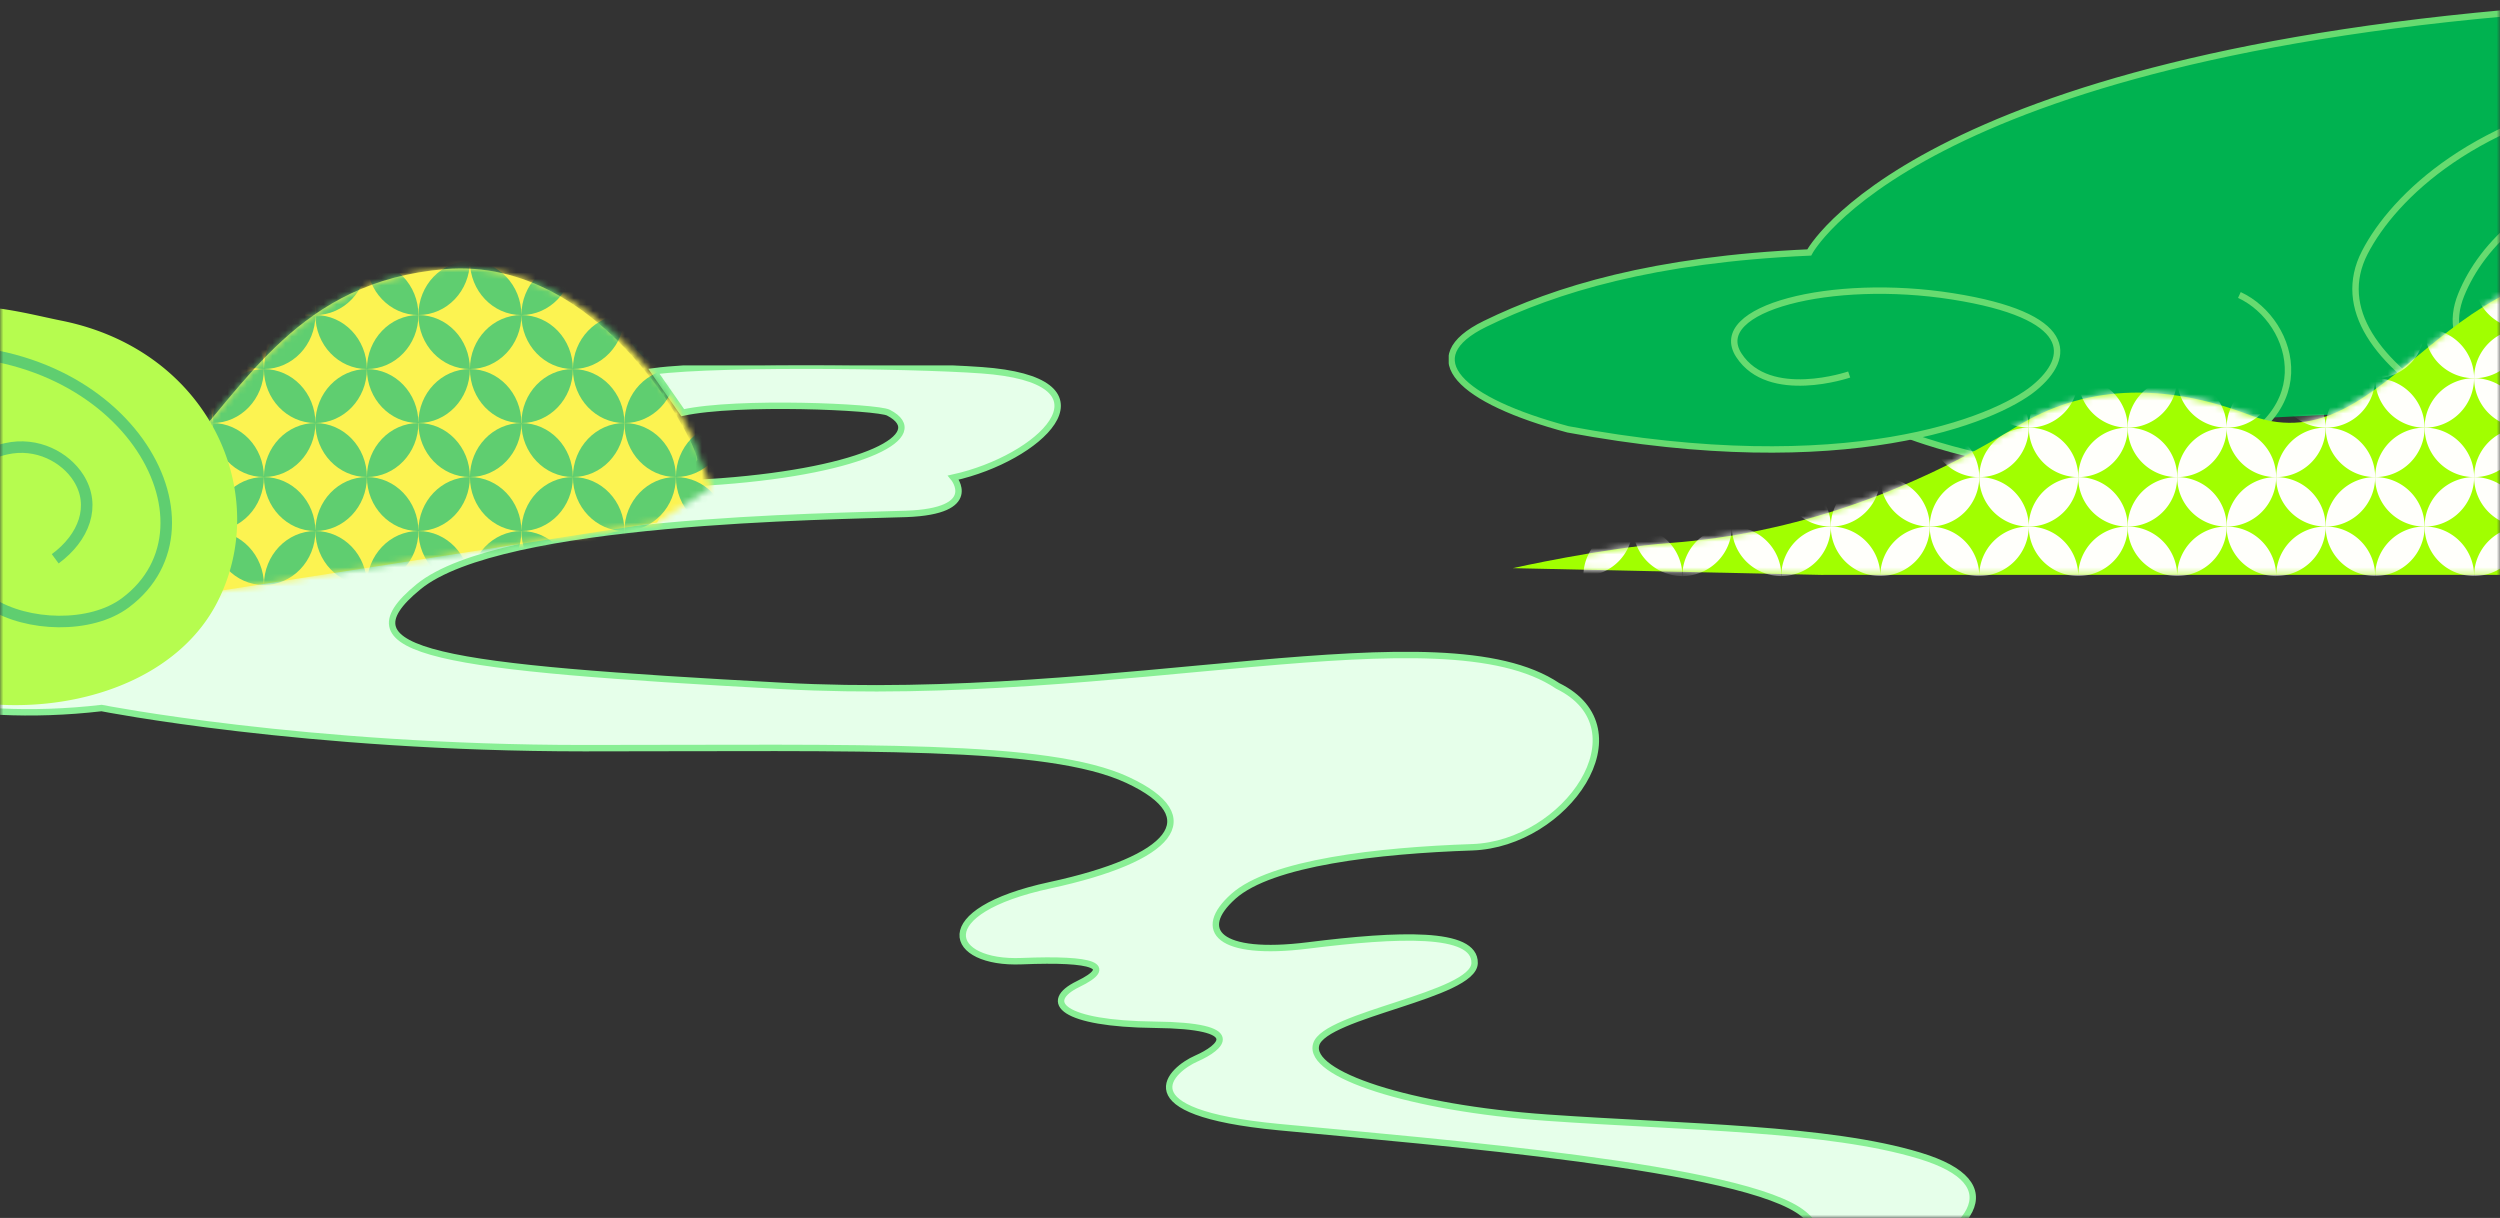 <svg xmlns="http://www.w3.org/2000/svg" width="390" height="190" fill="none" viewBox="0 0 390 190" xmlns:xlink="http://www.w3.org/1999/xlink">
  <rect x="0" y="0" width="390" height="190" fill="#333333" stroke="none"/>
  <mask id="a" width="390" height="190" x="0" y="0" maskUnits="userSpaceOnUse" style="mask-type:alpha">
    <path fill="#D9D9D9" d="M0 0h390v190H0z"/>
  </mask>
  <g mask="url(#a)">
    <g clip-path="url(#b)">
      <path fill="#00B250" d="M382.461 63.773c11.611 7.057 45.804 6.349 45.804 6.349l8.602-13.407-1.291-22.456s65.804-40.21-35.68-32.94-117.655 38.067-117.655 38.067c-24.301 1.072-39.572 5.774-50.542 11.122s-3.874 11.972 12.903 16.47c23.685 4.428 41.361 3.586 53.515 1.107 0 0 24.773 9.377 44.772 3.604 5.467-1.576 9.092-3.905 11.282-6.544z"/>
      <path stroke="#67DB70" stroke-miterlimit="10" d="M288.474 58.424s-12.475 4.277-17.204-2.993c-4.728-7.27 14.408-12.193 33.33-9.2s18.708 9.413 12.689 14.327c-6.02 4.915-29.251 14.54-72.687 6.42-16.777-4.49-23.873-11.122-12.903-16.47s26.233-10.05 50.542-11.122c0 0 16.161-30.797 117.655-38.067 101.493-7.27 35.68 32.932 35.68 32.932l1.291 22.456-8.602 13.406s-34.193.708-45.804-6.35c-11.612-7.056-18.068-15.61-13.553-24.377s17.631-21.384 42.154-25.023"/>
      <path stroke="#67DB70" stroke-miterlimit="10" d="M298.117 68.076s24.773 9.377 44.772 3.604c20-5.773 15.271-21.597 6.456-25.661m62.215-20.074c-15.876 3.674-24.362 12.025-27.621 20.065s2.831 15.62 23.703 12.804"/>
    </g>
    <g clip-path="url(#c)">
      <path fill="#E6FFEA" stroke="#89EF95" d="M-19.282 289.306s14.446-1.785 14.624-7.497-10.343-9.461-34.42-11.425c-24.075-1.963-18.337-14.459 10.344-21.319 28.681-6.853 92.597-6.471 130.947-6.911s87.082-1.064 105.718-1.989c18.637-.924 13.083-16.684 2.777-16.913-10.305-.23-8.681-3.131.351-5.796 9.031-2.664 37.075.326 62.948-1.791 25.878-2.117 34.961-13.197 30.356-16.066-4.605-2.862-12.44-.746-12.44-.746 16.421-6.35 21.898-14.198 7.586-18.552-14.305-4.361-36.732-4.437-58.183-5.948-21.452-1.505-37.382-6.777-36-11.425 1.382-4.647 24.586-7.657 24.713-12.68.128-5.024-11.917-4.52-25.968-2.761-14.05 1.76-17.56-2.384-11.668-7.657 5.898-5.272 22.579-7.159 37.254-7.656C244.332 131.67 256.745 113.751 243 107c-18.114-12.172-67.963 2.894-121 0s-69.557-5.001-56.671-15.495c12.885-10.487 64.285-10.914 76.036-11.335 11.752-.427 7.363-5.668 7.363-5.668 13.452-2.977 25.484-14.459 6.23-16.582-7.855-.866-42.452-1.42-52.958 0l4.5 6.459c8.5-1.879 30.334-.918 32.101 0 6.733 3.493-3.726 9.027-26.095 10.716-22.37 1.683-89.967 1.25-104.419 21.326 0 0-15.311.433-24.375 5.827-9.057 5.4 9.923 10.793 32.14 8.205 0 0 31.706 6.261 75.279 6.261s72.26-.861 84.769 4.966 6.904 12.304-12.076 16.41c-18.981 4.099-15.911 12.317-4.452 11.852 11.458-.466 14.553.777 8.827 3.564-5.732 2.792-2.477 6.196 11.924 6.356 14.401.153 10.375 3.564 6.503 5.272-3.873 1.702-11.459 8.371 12.853 10.692 24.312 2.327 73.094 6.19 81.922 13.592 8.828 7.401-5.012 16.716-46.521 14.803-41.515-1.912-86.604-7.402-101.393-1.192s-12.644 22.448 22.904 19.343c35.547-3.105 38.171 12.419-3.338 10.506-41.515-1.912-141.354-3.092-178.405-.083s-85.368 18.795-90.125 36.837 51.33 7.338 70.4 7.338 18.897 7.051 10.305 8.428-16.318 6.019-12.025 10.488 31.61 3.952 57.381 2.926c25.77-1.033 43.585-2.353 52.407-1.549 8.828.803 5.567 7.688 28.203 7 22.643-.689 54.229-2.659 77.585-2.302 23.356.364 31.866.727 23.898 5.075s-7.784 10.876 3.624 10.513 20.999 2.174 20.999 2.174-10.503-5.438-17.56-5.802c-7.063-.363 2.898-2.9 8.873-7.612s-3.803-10.691-27.885-12.502-82.68-2.359-90.508-2.359-5.357-9.894-27.592-6.598c-22.242 3.296-70.725 5.228-81.903 4.469z"/>
    </g>
    <g clip-path="url(#d)">
      <path fill="#A1FF00" d="M284.459 89.684h125.867c18.848 0 30.409-21.339 19.438-36.656-3.358-4.688-8.54-8.425-16.398-10.066-31.426-6.548-40.619 29.555-62.008 21.937-14.256-5.532-26.553-4.634-36.843 1.696-16.389 10.066-34.693 16.668-53.877 18.101-10.599.79-24.647 3.936-24.647 3.936l48.459 1.061z"/>
      <mask id="e" width="200" height="48" x="235" y="42" maskUnits="userSpaceOnUse" style="mask-type:luminance">
        <path fill="#fff" d="M284.459 89.684h125.867c18.848 0 30.409-21.339 19.438-36.656-3.358-4.688-8.54-8.425-16.398-10.066-31.426-6.548-40.619 29.555-62.008 21.937-14.256-5.532-26.553-4.634-36.843 1.696-16.389 10.066-34.693 16.668-53.877 18.101-10.599.79-24.647 3.936-24.647 3.936l48.459 1.061z"/>
      </mask>
      <g fill="#FFFFFB" mask="url(#e)">
        <path d="M262.444 43.579a7.72 7.72 0 0 0-7.723 7.717c4.265 0 7.714-3.455 7.723-7.717m-7.723 7.708a7.72 7.72 0 0 0-7.722-7.718c0 4.263 3.457 7.709 7.722 7.718m7.723-7.717c0-4.263-3.458-7.709-7.723-7.718a7.72 7.72 0 0 0 7.723 7.718"/>
        <path d="M247.008 43.57a7.72 7.72 0 0 0 7.722-7.718 7.72 7.72 0 0 0-7.722 7.718m15.436 0a7.72 7.72 0 0 0 7.722-7.718 7.72 7.72 0 0 0-7.722 7.718"/>
        <path d="M270.166 51.287a7.72 7.72 0 0 0-7.722-7.718c0 4.263 3.457 7.709 7.722 7.718m7.723-7.717c0-4.263-3.457-7.709-7.723-7.709a7.72 7.72 0 0 0 7.723 7.718z"/>
        <path d="M277.889 43.579a7.72 7.72 0 0 0-7.723 7.717 7.724 7.724 0 0 0 7.723-7.708zm0-.009a7.72 7.72 0 0 0 7.723-7.718 7.724 7.724 0 0 0-7.723 7.708z"/>
        <path d="M293.325 43.57a7.72 7.72 0 0 0-7.722-7.718 7.72 7.72 0 0 0 7.722 7.718m0 .009a7.72 7.72 0 0 0-7.722 7.717 7.72 7.72 0 0 0 7.722-7.717m-7.723 7.708a7.72 7.72 0 0 0-7.722-7.718c0 4.263 3.457 7.709 7.722 7.709zm15.446 0a7.72 7.72 0 0 0-7.723-7.718 7.72 7.72 0 0 0 7.723 7.718m7.713-7.717c0-4.263-3.457-7.709-7.722-7.709a7.72 7.72 0 0 0 7.722 7.718z"/>
        <path d="M293.325 43.57a7.72 7.72 0 0 0 7.723-7.718 7.72 7.72 0 0 0-7.723 7.718m15.436.009a7.72 7.72 0 0 0-7.722 7.717 7.723 7.723 0 0 0 7.722-7.708zm7.723 7.708a7.72 7.72 0 0 0-7.723-7.718c0 4.263 3.458 7.709 7.723 7.709zm7.722-7.717a7.72 7.72 0 0 0-7.722-7.718 7.72 7.72 0 0 0 7.722 7.718"/>
        <path d="M308.761 43.57a7.72 7.72 0 0 0 7.723-7.718 7.724 7.724 0 0 0-7.723 7.708zm15.445 0a7.72 7.72 0 0 0-7.722 7.717 7.72 7.72 0 0 0 7.722-7.718Z"/>
        <path d="M331.92 51.287a7.72 7.72 0 0 0-7.723-7.718 7.72 7.72 0 0 0 7.723 7.718m7.723-7.717c0-4.263-3.458-7.709-7.723-7.718a7.72 7.72 0 0 0 7.723 7.718"/>
        <path d="M324.206 43.57a7.72 7.72 0 0 0 7.723-7.718 7.72 7.72 0 0 0-7.723 7.718m15.437.009a7.72 7.72 0 0 0-7.723 7.717c4.265 0 7.713-3.455 7.723-7.717m15.436 0a7.72 7.72 0 0 0-7.723 7.717 7.724 7.724 0 0 0 7.723-7.708z"/>
        <path d="M355.079 43.57c0-4.263-3.458-7.709-7.723-7.709a7.72 7.72 0 0 0 7.723 7.718z"/>
        <path d="M339.643 43.57a7.72 7.72 0 0 0 7.722-7.718 7.72 7.72 0 0 0-7.722 7.718"/>
        <path d="M347.365 51.287a7.72 7.72 0 0 0-7.722-7.718c0 4.263 3.457 7.709 7.722 7.718m15.436 0a7.72 7.72 0 0 0-7.722-7.718c0 4.263 3.457 7.709 7.722 7.709z"/>
        <path d="M355.079 43.57a7.72 7.72 0 0 0 7.722-7.718 7.723 7.723 0 0 0-7.722 7.708zm15.445 0a7.72 7.72 0 0 0-7.723 7.717 7.72 7.72 0 0 0 7.723-7.718Z"/>
        <path d="M370.524 43.57a7.72 7.72 0 0 0-7.723-7.718 7.72 7.72 0 0 0 7.723 7.718m15.436.009a7.72 7.72 0 0 0-7.723 7.717 7.72 7.72 0 0 0 7.723-7.717"/>
        <path d="M378.237 51.287a7.72 7.72 0 0 0-7.722-7.718 7.72 7.72 0 0 0 7.722 7.718m7.723-7.717a7.72 7.72 0 0 0-7.723-7.718 7.72 7.72 0 0 0 7.723 7.718"/>
        <path d="M370.524 43.57a7.72 7.72 0 0 0 7.722-7.718 7.72 7.72 0 0 0-7.722 7.718m15.436 0a7.72 7.72 0 0 0 7.723-7.718 7.72 7.72 0 0 0-7.723 7.718"/>
        <path d="M393.683 51.287a7.72 7.72 0 0 0-7.723-7.718 7.72 7.72 0 0 0 7.723 7.718m-131.239 7.718a7.72 7.72 0 0 0-7.723 7.717 7.713 7.713 0 0 0 7.714-7.717zm-7.714-7.718c-4.265 0-7.713 3.455-7.722 7.718a7.72 7.72 0 0 0 7.722-7.718"/>
        <path d="M254.721 66.713a7.72 7.72 0 0 0-7.722-7.717c0 4.262 3.457 7.708 7.713 7.717zm7.723-7.708c0-4.263-3.458-7.709-7.723-7.718a7.72 7.72 0 0 0 7.723 7.718m0 0a7.72 7.72 0 0 0 7.722-7.718c-4.265 0-7.713 3.455-7.722 7.718m15.445 0c0-4.263-3.457-7.709-7.723-7.709a7.72 7.72 0 0 0 7.723 7.718v-.01Z"/>
        <path d="M277.889 59.005a7.72 7.72 0 0 0-7.723 7.717 7.71 7.71 0 0 0 7.714-7.708zm-7.723 7.708a7.72 7.72 0 0 0-7.722-7.717c0 4.262 3.457 7.708 7.713 7.717zm23.159-7.708a7.72 7.72 0 0 0-7.722-7.718 7.72 7.72 0 0 0 7.722 7.718"/>
        <path d="M285.602 66.713a7.72 7.72 0 0 0-7.722-7.717 7.71 7.71 0 0 0 7.713 7.708zm7.723-7.708a7.72 7.72 0 0 0-7.722 7.717 7.71 7.71 0 0 0 7.713-7.717z"/>
        <path d="M277.889 59.005a7.72 7.72 0 0 0 7.723-7.718 7.724 7.724 0 0 0-7.723 7.708zm30.872 0a7.72 7.72 0 0 0-7.722 7.717 7.71 7.71 0 0 0 7.713-7.708zm-7.722 7.708a7.72 7.72 0 0 0-7.723-7.717c0 4.262 3.458 7.708 7.714 7.717z"/>
        <path d="M293.325 59.005a7.72 7.72 0 0 0 7.723-7.718 7.72 7.72 0 0 0-7.723 7.718"/>
        <path d="M308.761 59.005c0-4.263-3.457-7.709-7.722-7.709a7.72 7.72 0 0 0 7.722 7.718zm15.445 0a7.72 7.72 0 0 0-7.722 7.717 7.71 7.71 0 0 0 7.713-7.717z"/>
        <path d="M316.484 66.713a7.72 7.72 0 0 0-7.723-7.717c0 4.262 3.458 7.708 7.714 7.708zm7.722-7.708a7.72 7.72 0 0 0-7.722-7.718 7.72 7.72 0 0 0 7.722 7.718"/>
        <path d="M308.761 58.995a7.72 7.72 0 0 0 7.723-7.717 7.724 7.724 0 0 0-7.723 7.708zm30.882.01c0-4.263-3.458-7.709-7.723-7.718a7.72 7.72 0 0 0 7.723 7.718"/>
        <path d="M324.206 59.005a7.72 7.72 0 0 0 7.723-7.718 7.72 7.72 0 0 0-7.723 7.718m15.437 0a7.72 7.72 0 0 0-7.723 7.717 7.71 7.71 0 0 0 7.713-7.717z"/>
        <path d="M331.92 66.713a7.72 7.72 0 0 0-7.723-7.717c0 4.262 3.458 7.708 7.714 7.717zm15.436 0a7.72 7.72 0 0 0-7.723-7.717c0 4.262 3.458 7.708 7.714 7.717zm7.723-7.708a7.72 7.72 0 0 0-7.723 7.717 7.71 7.71 0 0 0 7.714-7.708l.009-.01Z"/>
        <path d="M355.079 59.005c0-4.263-3.458-7.709-7.723-7.709a7.72 7.72 0 0 0 7.723 7.718z"/>
        <path d="M339.643 59.005a7.72 7.72 0 0 0 7.722-7.718c-4.265 0-7.713 3.455-7.722 7.718m30.881 0a7.72 7.72 0 0 0-7.723-7.718 7.72 7.72 0 0 0 7.723 7.718m-15.445-.01a7.72 7.72 0 0 0 7.722-7.717 7.723 7.723 0 0 0-7.722 7.708v.01Z"/>
        <path d="M362.801 66.713a7.72 7.72 0 0 0-7.722-7.717 7.71 7.71 0 0 0 7.713 7.708zm7.723-7.708a7.72 7.72 0 0 0-7.723 7.717 7.713 7.713 0 0 0 7.714-7.717zm15.436 0a7.72 7.72 0 0 0-7.723 7.717 7.713 7.713 0 0 0 7.714-7.717z"/>
        <path d="M378.237 66.713a7.72 7.72 0 0 0-7.722-7.717c0 4.262 3.457 7.708 7.713 7.717z"/>
        <path d="M370.524 59.005a7.72 7.72 0 0 0 7.722-7.718 7.72 7.72 0 0 0-7.722 7.718"/>
        <path d="M385.96 59.005a7.72 7.72 0 0 0-7.723-7.718 7.72 7.72 0 0 0 7.723 7.718m7.723 7.708a7.72 7.72 0 0 0-7.723-7.717c0 4.262 3.457 7.708 7.713 7.717z"/>
        <path d="M385.96 59.005a7.72 7.72 0 0 0 7.723-7.718 7.72 7.72 0 0 0-7.723 7.718m-131.23 7.708a7.72 7.72 0 0 0 7.723 7.718c0-4.263-3.458-7.709-7.714-7.718z"/>
        <path d="M254.73 66.713a7.71 7.71 0 0 0-7.713 7.718 7.72 7.72 0 0 0 7.722-7.718z"/>
        <path d="M254.721 82.148a7.72 7.72 0 0 0-7.722-7.718c0 4.263 3.457 7.709 7.722 7.718m7.723-7.718a7.72 7.72 0 0 0-7.723 7.718c4.265 0 7.714-3.455 7.723-7.718m15.445 0a7.72 7.72 0 0 0-7.723 7.718 7.724 7.724 0 0 0 7.723-7.708z"/>
        <path d="M277.889 74.43c0-4.262-3.458-7.708-7.714-7.708a7.72 7.72 0 0 0 7.723 7.718zm-7.723-7.717a7.71 7.71 0 0 0-7.713 7.718 7.72 7.72 0 0 0 7.722-7.718z"/>
        <path d="M270.166 82.148a7.72 7.72 0 0 0-7.722-7.718c0 4.263 3.457 7.709 7.722 7.718m15.436 0a7.72 7.72 0 0 0-7.722-7.718c0 4.263 3.457 7.709 7.722 7.709v.01Z"/>
        <path d="M277.889 74.43a7.72 7.72 0 0 0 7.723-7.717 7.71 7.71 0 0 0-7.714 7.709z"/>
        <path d="M293.325 74.43c0-4.262-3.457-7.708-7.713-7.717a7.72 7.72 0 0 0 7.722 7.718h-.009Z"/>
        <path d="M293.325 74.43a7.72 7.72 0 0 0-7.722 7.718c4.265 0 7.713-3.455 7.722-7.718m15.436 0a7.72 7.72 0 0 0-7.722 7.718 7.723 7.723 0 0 0 7.722-7.708zm-15.436 0a7.72 7.72 0 0 0 7.723-7.717 7.713 7.713 0 0 0-7.714 7.718h-.009Z"/>
        <path d="M308.761 74.43a7.71 7.71 0 0 0-7.713-7.708 7.72 7.72 0 0 0 7.722 7.718zm-7.722 7.718a7.72 7.72 0 0 0-7.723-7.718c0 4.263 3.458 7.709 7.723 7.718"/>
        <path d="M308.761 74.43a7.72 7.72 0 0 0 7.723-7.717 7.71 7.71 0 0 0-7.714 7.709z"/>
        <path d="M316.484 82.148a7.72 7.72 0 0 0-7.723-7.718c0 4.263 3.458 7.709 7.723 7.709v.01Zm7.722-7.718a7.72 7.72 0 0 0-7.722 7.718c4.265 0 7.713-3.455 7.722-7.718"/>
        <path d="M324.206 74.43c0-4.262-3.457-7.708-7.713-7.717a7.72 7.72 0 0 0 7.723 7.718h-.01Zm15.436 0c0-4.262-3.457-7.708-7.713-7.717a7.72 7.72 0 0 0 7.723 7.718h-.01Z"/>
        <path d="M324.206 74.43a7.72 7.72 0 0 0 7.723-7.717 7.713 7.713 0 0 0-7.714 7.718h-.009Zm15.437 0a7.72 7.72 0 0 0-7.723 7.718c4.265 0 7.713-3.455 7.723-7.718"/>
        <path d="M331.92 82.148a7.72 7.72 0 0 0-7.723-7.718 7.72 7.72 0 0 0 7.723 7.718m23.159-7.718c0-4.262-3.458-7.708-7.714-7.708a7.72 7.72 0 0 0 7.723 7.718zm-15.436 0a7.72 7.72 0 0 0 7.722-7.717 7.71 7.71 0 0 0-7.713 7.718z"/>
        <path d="M355.079 74.43a7.72 7.72 0 0 0-7.723 7.718 7.724 7.724 0 0 0 7.723-7.708z"/>
        <path d="M347.365 82.148a7.72 7.72 0 0 0-7.722-7.718c0 4.263 3.457 7.709 7.722 7.718m15.436 0a7.72 7.72 0 0 0-7.722-7.718c0 4.263 3.457 7.709 7.722 7.709v.01Zm7.723-7.718c0-4.262-3.458-7.708-7.714-7.717a7.72 7.72 0 0 0 7.723 7.718z"/>
        <path d="M370.524 74.43a7.72 7.72 0 0 0-7.723 7.718c4.265 0 7.714-3.455 7.723-7.718m-15.445 0a7.72 7.72 0 0 0 7.722-7.717 7.71 7.71 0 0 0-7.713 7.709z"/>
        <path d="M378.237 82.148a7.72 7.72 0 0 0-7.722-7.718 7.72 7.72 0 0 0 7.722 7.718m7.723-7.718c0-4.262-3.457-7.708-7.714-7.717a7.72 7.72 0 0 0 7.723 7.718z"/>
        <path d="M385.96 74.43a7.72 7.72 0 0 0-7.723 7.718c4.265 0 7.714-3.455 7.723-7.718m-15.436 0a7.72 7.72 0 0 0 7.722-7.717 7.71 7.71 0 0 0-7.713 7.718h-.009Zm15.436 0a7.72 7.72 0 0 0 7.723-7.717 7.71 7.71 0 0 0-7.714 7.718h-.009Z"/>
        <path d="M393.683 82.148a7.72 7.72 0 0 0-7.723-7.718c0 4.263 3.457 7.709 7.723 7.718m-138.953 0c-4.265 0-7.713 3.455-7.722 7.718a7.72 7.72 0 0 0 7.722-7.718"/>
        <path d="M254.73 82.148a7.72 7.72 0 0 0 7.723 7.718c0-4.263-3.458-7.709-7.723-7.718m15.436 0a7.72 7.72 0 0 0 7.723 7.718c0-4.263-3.457-7.709-7.723-7.709z"/>
        <path d="M270.166 82.148c-4.265 0-7.713 3.455-7.722 7.718a7.72 7.72 0 0 0 7.722-7.718m15.436 0a7.723 7.723 0 0 0-7.722 7.709 7.72 7.72 0 0 0 7.722-7.718zm7.723 7.708c0-4.262-3.457-7.708-7.722-7.717a7.72 7.72 0 0 0 7.722 7.718Zm0 0a7.72 7.72 0 0 0 7.723-7.717c-4.265 0-7.714 3.455-7.723 7.718Z"/>
        <path d="M308.761 89.856c0-4.262-3.457-7.708-7.722-7.708a7.72 7.72 0 0 0 7.722 7.718zm0 0a7.72 7.72 0 0 0 7.723-7.717 7.724 7.724 0 0 0-7.723 7.708v.01Zm15.445 0a7.72 7.72 0 0 0-7.722-7.717 7.72 7.72 0 0 0 7.722 7.718Zm0 0a7.72 7.72 0 0 0 7.723-7.717c-4.265 0-7.714 3.455-7.723 7.718Z"/>
        <path d="M339.643 89.856c0-4.262-3.458-7.708-7.723-7.717a7.72 7.72 0 0 0 7.723 7.718Zm0 0a7.72 7.72 0 0 0 7.722-7.717c-4.265 0-7.713 3.455-7.722 7.718Z"/>
        <path d="M355.079 89.856c0-4.262-3.458-7.708-7.723-7.708a7.72 7.72 0 0 0 7.723 7.718zm0 0a7.72 7.72 0 0 0 7.722-7.717 7.723 7.723 0 0 0-7.722 7.708v.01Zm15.445 0a7.72 7.72 0 0 0-7.723-7.717 7.72 7.72 0 0 0 7.723 7.718Zm15.436 0c0-4.262-3.458-7.708-7.723-7.717a7.72 7.72 0 0 0 7.723 7.718Z"/>
        <path d="M370.524 89.856a7.72 7.72 0 0 0 7.722-7.717c-4.265 0-7.713 3.455-7.722 7.718Zm15.436 0a7.72 7.72 0 0 0 7.723-7.717c-4.266 0-7.714 3.455-7.723 7.718Z"/>
      </g>
    </g>
    <path fill="#FCF351" d="M108.744 71.799c.685-1.132-14.174-31.925-39.359-29.816C23.744 45.813 37.2 106.098-32.43 76.076-74.03 58.14 8.345 96.21 8.345 96.21l94.143-14.69 6.256-9.727v.005Z"/>
    <mask id="f" width="156" height="56" x="-45" y="41" maskUnits="userSpaceOnUse" style="mask-type:luminance">
      <path fill="#fff" d="M108.744 70.24c.685-1.13-14.174-30.366-39.359-28.257C23.744 45.813 37.2 106.098-32.43 76.076-74.03 58.14 8.345 96.21 8.345 96.21l94.143-14.69L111 76.077l-2.256-5.835Z"/>
    </mask>
    <g mask="url(#f)">
      <path fill="#FCF351" d="M119.703 31.065h-169.91v74.944h169.91z"/>
      <path fill="#5FCE70" d="M1.005 49.148c0-4.649-3.597-8.42-8.032-8.42 0 4.65 3.597 8.42 8.032 8.42m0 0c-4.435 0-8.032 3.771-8.032 8.42 4.435 0 8.032-3.77 8.032-8.42m16.068 0c-4.435 0-8.032 3.771-8.032 8.42 4.435 0 8.032-3.77 8.032-8.42m-16.068 0c4.434 0 8.03-3.77 8.03-8.42-4.433 0-8.03 3.771-8.03 8.42m16.068 0c0-4.649-3.597-8.42-8.032-8.42 0 4.65 3.597 8.42 8.032 8.42"/>
      <path fill="#5FCE70" d="M9.036 57.569c0-4.65-3.597-8.42-8.031-8.42 0 4.648 3.597 8.42 8.03 8.42Zm8.037-8.427c4.434 0 8.031-3.77 8.031-8.42-4.434 0-8.031 3.771-8.031 8.42m8.031 8.427c0-4.65-3.597-8.42-8.031-8.42 0 4.648 3.597 8.42 8.031 8.42m8.031-8.421c-4.434 0-8.031 3.771-8.031 8.42 4.434 0 8.031-3.77 8.031-8.42m0 0c0-4.649-3.597-8.42-8.031-8.42 0 4.65 3.597 8.42 8.031 8.42m16.068 0c0-4.649-3.597-8.42-8.03-8.42 0 4.65 3.596 8.42 8.03 8.42m-16.068 0c4.435 0 8.032-3.77 8.032-8.42-4.435 0-8.032 3.771-8.032 8.42m16.068 0c-4.434 0-8.03 3.771-8.03 8.42 4.433 0 8.03-3.77 8.03-8.42m-8.031 8.421c0-4.65-3.597-8.42-8.031-8.42 0 4.648 3.597 8.42 8.031 8.42m24.1-8.421c0-4.649-3.597-8.42-8.032-8.42 0 4.65 3.597 8.42 8.032 8.42m-16.069 0c4.435 0 8.032-3.77 8.032-8.42-4.435 0-8.032 3.771-8.032 8.42m16.069 0c-4.435 0-8.032 3.771-8.032 8.42 4.435 0 8.032-3.77 8.032-8.42m-8.037 8.421c0-4.65-3.597-8.42-8.032-8.42 0 4.648 3.597 8.42 8.032 8.42"/>
      <path fill="#5FCE70" d="M73.303 57.569c0-4.65-3.597-8.42-8.031-8.42 0 4.648 3.596 8.42 8.03 8.42Zm8.037-8.421c0-4.649-3.597-8.42-8.032-8.42 0 4.65 3.597 8.42 8.032 8.42m0 0c-4.435 0-8.032 3.771-8.032 8.42 4.435 0 8.032-3.77 8.032-8.42m-16.068-.006c4.434 0 8.03-3.77 8.03-8.42-4.434 0-8.03 3.771-8.03 8.42m24.098 8.427c0-4.65-3.596-8.42-8.03-8.42 0 4.648 3.596 8.42 8.03 8.42m8.038-8.421c0-4.649-3.597-8.42-8.032-8.42 0 4.65 3.597 8.42 8.032 8.42m0 0c-4.435 0-8.032 3.771-8.032 8.42 4.435 0 8.032-3.77 8.032-8.42m-16.068 0c4.434 0 8.03-3.77 8.03-8.42-4.434 0-8.03 3.771-8.03 8.42m32.136 0c0-4.649-3.597-8.42-8.031-8.42 0 4.65 3.596 8.42 8.031 8.42m-16.068 0c4.434 0 8.031-3.77 8.031-8.42-4.434 0-8.031 3.771-8.031 8.42m16.068 0c-4.435 0-8.031 3.771-8.031 8.42 4.434 0 8.031-3.77 8.031-8.42"/>
      <path fill="#5FCE70" d="M105.439 57.569c0-4.65-3.597-8.42-8.031-8.42 0 4.648 3.597 8.42 8.031 8.42M1.005 65.995c-4.435 0-8.032 3.77-8.032 8.42 4.435 0 8.032-3.771 8.032-8.42m0 0c0-4.65-3.597-8.42-8.032-8.42 0 4.648 3.597 8.42 8.032 8.42m0 0c4.434 0 8.03-3.772 8.03-8.42-4.433 0-8.03 3.77-8.03 8.42m16.068 0c-4.435 0-8.032 3.77-8.032 8.42 4.435 0 8.032-3.771 8.032-8.42"/>
      <path fill="#5FCE70" d="M9.036 74.415c0-4.65-3.597-8.42-8.031-8.42 0 4.649 3.597 8.42 8.03 8.42Zm8.037-8.42c0-4.65-3.597-8.42-8.032-8.42 0 4.648 3.597 8.42 8.032 8.42m0-.006c4.434 0 8.031-3.771 8.031-8.42-4.434 0-8.031 3.77-8.031 8.42m16.062.006c-4.434 0-8.031 3.77-8.031 8.42 4.434 0 8.031-3.771 8.031-8.42m0 0c0-4.65-3.597-8.42-8.031-8.42 0 4.648 3.597 8.42 8.031 8.42m-8.031 8.42c0-4.65-3.597-8.42-8.031-8.42 0 4.649 3.597 8.42 8.031 8.42m8.031-8.42c4.435 0 8.032-3.772 8.032-8.42-4.435 0-8.032 3.77-8.032 8.42m16.068 0c0-4.65-3.597-8.42-8.03-8.42 0 4.648 3.596 8.42 8.03 8.42m-8.031 8.42c0-4.65-3.597-8.42-8.031-8.42 0 4.649 3.597 8.42 8.031 8.42m8.031-8.42c-4.434 0-8.03 3.77-8.03 8.42 4.433 0 8.03-3.771 8.03-8.42m0 0c4.435 0 8.032-3.772 8.032-8.42-4.435 0-8.032 3.77-8.032 8.42m16.069 0c0-4.65-3.597-8.42-8.032-8.42 0 4.648 3.597 8.42 8.032 8.42m-8.037 8.42c0-4.65-3.597-8.42-8.032-8.42 0 4.649 3.597 8.42 8.032 8.42m8.037-8.42c-4.435 0-8.032 3.77-8.032 8.42 4.435 0 8.032-3.771 8.032-8.42m0-.006c4.434 0 8.03-3.771 8.03-8.42-4.434 0-8.03 3.77-8.03 8.42m16.068.006c0-4.65-3.597-8.42-8.032-8.42 0 4.648 3.597 8.42 8.032 8.42"/>
      <path fill="#5FCE70" d="M73.303 74.415c0-4.65-3.597-8.42-8.031-8.42 0 4.649 3.596 8.42 8.03 8.42Zm8.037-8.42c-4.435 0-8.032 3.77-8.032 8.42 4.435 0 8.032-3.771 8.032-8.42m16.068 0c0-4.65-3.597-8.42-8.032-8.42 0 4.648 3.597 8.42 8.032 8.42m0 0c-4.435 0-8.032 3.77-8.032 8.42 4.435 0 8.032-3.771 8.032-8.42m-8.038 8.42c0-4.65-3.596-8.42-8.03-8.42 0 4.649 3.596 8.42 8.03 8.42m-8.03-8.42c4.434 0 8.03-3.772 8.03-8.42-4.434 0-8.03 3.77-8.03 8.42"/>
      <path fill="#5FCE70" d="M105.439 74.415c0-4.65-3.597-8.42-8.031-8.42 0 4.649 3.597 8.42 8.031 8.42m8.037-8.42c0-4.65-3.597-8.42-8.031-8.42 0 4.648 3.596 8.42 8.031 8.42m0 0c-4.435 0-8.031 3.77-8.031 8.42 4.434 0 8.031-3.771 8.031-8.42m-16.068 0c4.434 0 8.031-3.772 8.031-8.42-4.434 0-8.031 3.77-8.031 8.42m-104.435 8.42c0 4.649 3.597 8.42 8.032 8.42 0-4.65-3.597-8.42-8.032-8.42m8.032 8.425c-4.435 0-8.032 3.772-8.032 8.42 4.435 0 8.032-3.77 8.032-8.42m16.068 0c-4.435 0-8.032 3.772-8.032 8.42 4.435 0 8.032-3.77 8.032-8.42m-8.037-8.425c-4.434 0-8.031 3.77-8.031 8.42 4.434 0 8.03-3.771 8.03-8.42Zm8.037 8.425c0-4.648-3.597-8.42-8.032-8.42 0 4.65 3.597 8.42 8.032 8.42m-8.037 8.42c0-4.648-3.597-8.42-8.031-8.42 0 4.65 3.597 8.42 8.03 8.42Zm24.099-8.42c-4.434 0-8.031 3.772-8.031 8.42 4.434 0 8.031-3.77 8.031-8.42m0 0c0-4.648-3.597-8.42-8.031-8.42 0 4.65 3.597 8.42 8.031 8.42m-16.062-.005c4.434 0 8.031-3.771 8.031-8.42-4.434 0-8.031 3.77-8.031 8.42m8.031 8.425c0-4.648-3.597-8.42-8.031-8.42 0 4.65 3.597 8.42 8.031 8.42m24.099-8.42c-4.434 0-8.03 3.772-8.03 8.42 4.433 0 8.03-3.77 8.03-8.42m0 0c0-4.648-3.597-8.42-8.03-8.42 0 4.65 3.596 8.42 8.03 8.42m-8.031 8.42c0-4.648-3.597-8.42-8.031-8.42 0 4.65 3.597 8.42 8.031 8.42m-8.037-8.42c4.435 0 8.032-3.77 8.032-8.42-4.435 0-8.032 3.772-8.032 8.42m32.137 0c-4.435 0-8.032 3.772-8.032 8.42 4.435 0 8.032-3.77 8.032-8.42m-16.069-.005c4.435 0 8.032-3.771 8.032-8.42-4.435 0-8.032 3.77-8.032 8.42m8.037 8.425c0-4.648-3.597-8.42-8.031-8.42 0 4.65 3.597 8.42 8.031 8.42m8.032-8.42c0-4.648-3.597-8.42-8.032-8.42 0 4.65 3.597 8.42 8.032 8.42m0-.005c4.434 0 8.03-3.771 8.03-8.42-4.434 0-8.03 3.77-8.03 8.42m16.068.005c-4.435 0-8.032 3.772-8.032 8.42 4.435 0 8.032-3.77 8.032-8.42"/>
      <path fill="#5FCE70" d="M73.303 91.26c0-4.648-3.597-8.42-8.031-8.42 0 4.65 3.596 8.42 8.03 8.42Zm8.037-8.42c0-4.648-3.597-8.42-8.032-8.42 0 4.65 3.597 8.42 8.032 8.42m16.068 0c0-4.648-3.597-8.42-8.032-8.42 0 4.65 3.597 8.42 8.032 8.42m-16.068 0c4.434 0 8.03-3.77 8.03-8.42-4.434 0-8.03 3.772-8.03 8.42m16.068 0c-4.435 0-8.032 3.772-8.032 8.42 4.435 0 8.032-3.77 8.032-8.42m-8.038 8.42c0-4.648-3.596-8.42-8.03-8.42 0 4.65 3.596 8.42 8.03 8.42m24.106-8.42c0-4.648-3.597-8.42-8.031-8.42 0 4.65 3.596 8.42 8.031 8.42"/>
      <path fill="#5FCE70" d="M105.439 91.26c0-4.648-3.597-8.42-8.031-8.42 0 4.65 3.597 8.42 8.031 8.42m8.037-8.42c-4.435 0-8.031 3.772-8.031 8.42 4.434 0 8.031-3.77 8.031-8.42m-16.068-.005c4.434 0 8.031-3.771 8.031-8.42-4.434 0-8.031 3.77-8.031 8.42"/>
    </g>
    <path fill="#B6FC4F" d="m-27.122 9.038-7 23.715 1.804 55.02a50 50 0 0 0 2.936 6.403c11.601 21.11 52.224 21.136 63.235-.147 8.693-16.8-1.028-39.319-24.223-43.997-3.883-.782-8.08-1.935-13.212-2.255 0 0 12.85-32.562-23.54-38.735z"/>
    <path stroke="#5FCE70" stroke-miterlimit="10" stroke-width="1.8" d="M-36.661 16.477s38.725 7.875 23.58 38.346C19.357 52.508 35.885 81.84 19.567 94.03c-5.453 4.074-15.366 3.694-20.983.096-7.49-4.796-9.306-21.47 2.347-24.11 4.875-1.105 9.289 1.34 11.309 4.528 2.767 4.367.864 9.326-3.626 12.627"/>
  </g>
  <defs>
    <clipPath id="b">
      <path fill="#fff" d="M226 0h231v74H226z"/>
    </clipPath>
    <clipPath id="c">
      <path fill="#fff" d="M328 57H-96v136h424z"/>
    </clipPath>
    <clipPath id="d">
      <path fill="#fff" d="M236 5h204v108H236z"/>
    </clipPath>
  </defs>
</svg>
